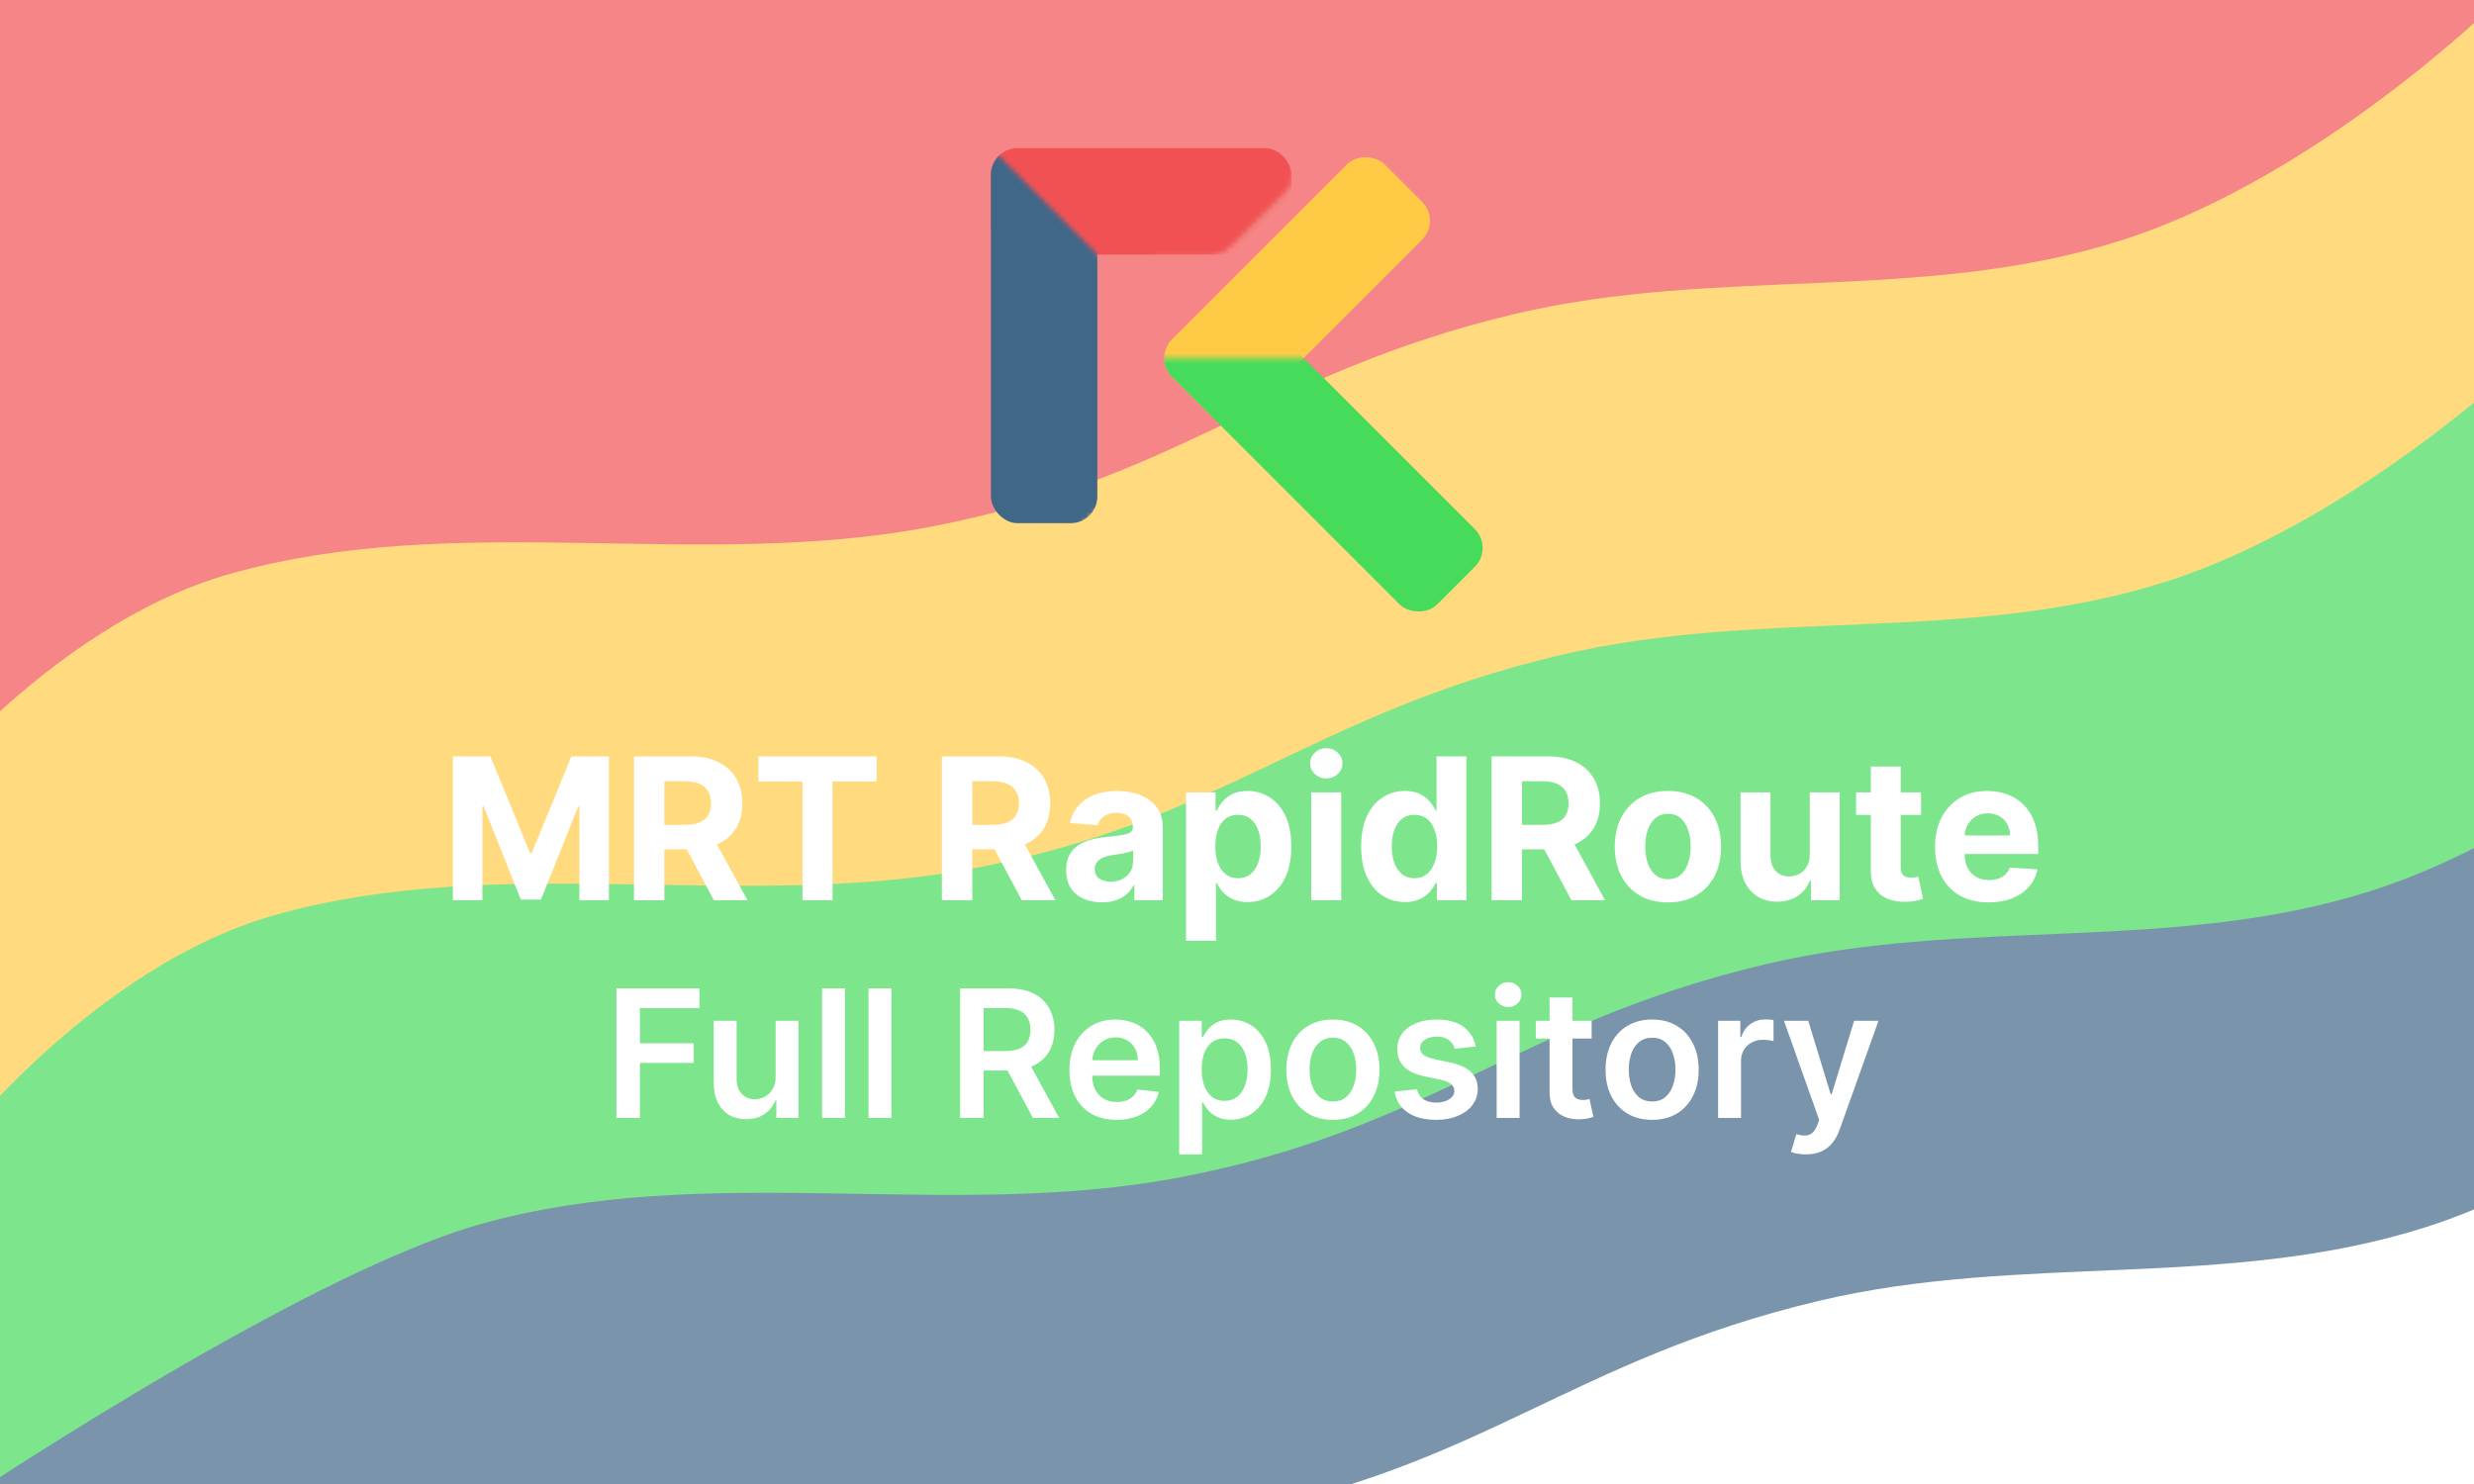 <svg width="500" height="300" viewBox="0 0 500 300" fill="none" xmlns="http://www.w3.org/2000/svg">
<g clip-path="url(#clip0_34_354)">
<rect width="500" height="300" fill="white"/>
<g opacity="0.7" filter="url(#filter0_f_34_354)">
<path d="M108 315.5C70.842 325.992 -10 332 -10 332L-26.5 -26L525 -43.5L566 200C566 200 530.167 235.255 490.5 248C450.273 260.925 408.604 253.214 367.5 263C317.626 274.874 299.857 296.378 249.5 306C202.646 314.953 153.907 302.538 108 315.5Z" fill="#416788"/>
<path d="M97 247.5C59.842 257.992 -10.5 305.5 -10.5 305.5V-27.5L526.5 -41.5L555 132C555 132 519.167 167.255 479.5 180C439.273 192.925 397.604 185.214 356.5 195C306.626 206.874 288.857 228.378 238.5 238C191.646 246.953 142.907 234.538 97 247.5Z" fill="#46DB5B"/>
<path d="M55.5 185C18.342 195.492 -10.5 233.5 -10.5 233.5L-36.5 -21.5H505L513.5 69.5C513.5 69.5 477.667 104.755 438 117.5C397.773 130.425 356.104 122.714 315 132.5C265.126 144.374 247.357 165.878 197 175.5C150.146 184.453 101.407 172.038 55.5 185Z" fill="#FFCB47"/>
<path d="M46.5 116C9.342 126.492 -19.5 164.5 -19.5 164.5L-33 -18L504.5 -13V0.5C504.5 0.5 468.667 35.755 429 48.5C388.773 61.425 347.104 53.714 306 63.5C256.126 75.374 238.357 96.878 188 106.5C141.146 115.453 92.407 103.038 46.5 116Z" fill="#F15152"/>
</g>
<g filter="url(#filter1_d_34_354)">
<path d="M90.528 151.909H98.114L106.125 171.455H106.466L114.477 151.909H122.062V181H116.097V162.065H115.855L108.327 180.858H104.264L96.736 161.994H96.494V181H90.528V151.909ZM127.13 181V151.909H138.607C140.804 151.909 142.679 152.302 144.232 153.088C145.795 153.865 146.983 154.968 147.798 156.398C148.621 157.818 149.033 159.49 149.033 161.412C149.033 163.344 148.617 165.006 147.783 166.398C146.95 167.78 145.743 168.841 144.161 169.58C142.589 170.318 140.686 170.688 138.451 170.688H130.766V165.744H137.457C138.631 165.744 139.606 165.583 140.383 165.261C141.159 164.939 141.737 164.456 142.116 163.812C142.504 163.169 142.698 162.368 142.698 161.412C142.698 160.446 142.504 159.632 142.116 158.969C141.737 158.306 141.155 157.804 140.369 157.463C139.592 157.113 138.612 156.938 137.428 156.938H133.281V181H127.13ZM142.84 167.761L150.07 181H143.281L136.207 167.761H142.84ZM152.272 156.98V151.909H176.164V156.98H167.258V181H161.178V156.98H152.272ZM189.357 181V151.909H200.834C203.031 151.909 204.906 152.302 206.459 153.088C208.021 153.865 209.21 154.968 210.024 156.398C210.848 157.818 211.26 159.49 211.26 161.412C211.26 163.344 210.843 165.006 210.01 166.398C209.177 167.78 207.969 168.841 206.388 169.58C204.816 170.318 202.912 170.688 200.678 170.688H192.993V165.744H199.683C200.857 165.744 201.833 165.583 202.609 165.261C203.386 164.939 203.964 164.456 204.342 163.812C204.731 163.169 204.925 162.368 204.925 161.412C204.925 160.446 204.731 159.632 204.342 158.969C203.964 158.306 203.381 157.804 202.595 157.463C201.819 157.113 200.839 156.938 199.655 156.938H195.507V181H189.357ZM205.067 167.761L212.297 181H205.507L198.433 167.761H205.067ZM221.714 181.412C220.322 181.412 219.082 181.17 217.993 180.688C216.904 180.195 216.042 179.471 215.408 178.514C214.783 177.548 214.47 176.346 214.47 174.906C214.47 173.694 214.693 172.676 215.138 171.852C215.583 171.028 216.189 170.366 216.956 169.864C217.723 169.362 218.594 168.983 219.57 168.727C220.554 168.472 221.587 168.292 222.666 168.188C223.935 168.055 224.958 167.932 225.734 167.818C226.511 167.695 227.074 167.515 227.425 167.278C227.775 167.042 227.95 166.691 227.95 166.227V166.142C227.95 165.242 227.666 164.546 227.098 164.054C226.539 163.562 225.744 163.315 224.712 163.315C223.623 163.315 222.756 163.557 222.112 164.04C221.468 164.513 221.042 165.11 220.834 165.83L215.237 165.375C215.521 164.049 216.08 162.903 216.913 161.938C217.747 160.962 218.821 160.214 220.138 159.693C221.464 159.163 222.998 158.898 224.74 158.898C225.952 158.898 227.112 159.04 228.22 159.324C229.338 159.608 230.327 160.048 231.189 160.645C232.06 161.241 232.747 162.009 233.249 162.946C233.75 163.874 234.001 164.987 234.001 166.284V181H228.263V177.974H228.092C227.742 178.656 227.273 179.258 226.686 179.778C226.099 180.29 225.393 180.692 224.57 180.986C223.746 181.27 222.794 181.412 221.714 181.412ZM223.447 177.236C224.338 177.236 225.124 177.061 225.805 176.71C226.487 176.35 227.022 175.867 227.411 175.261C227.799 174.655 227.993 173.969 227.993 173.202V170.886C227.804 171.009 227.543 171.123 227.212 171.227C226.89 171.322 226.525 171.412 226.118 171.497C225.711 171.573 225.304 171.644 224.896 171.71C224.489 171.767 224.12 171.819 223.788 171.866C223.078 171.971 222.458 172.136 221.928 172.364C221.397 172.591 220.985 172.899 220.692 173.287C220.398 173.666 220.251 174.139 220.251 174.707C220.251 175.531 220.55 176.161 221.146 176.597C221.752 177.023 222.519 177.236 223.447 177.236ZM238.696 189.182V159.182H244.662V162.847H244.932C245.197 162.259 245.58 161.663 246.082 161.057C246.594 160.441 247.257 159.93 248.071 159.523C248.895 159.106 249.918 158.898 251.139 158.898C252.73 158.898 254.198 159.314 255.543 160.148C256.887 160.972 257.962 162.217 258.767 163.884C259.572 165.541 259.974 167.619 259.974 170.119C259.974 172.553 259.581 174.608 258.795 176.284C258.019 177.951 256.958 179.215 255.614 180.077C254.278 180.929 252.782 181.355 251.125 181.355C249.951 181.355 248.952 181.161 248.128 180.773C247.313 180.384 246.646 179.897 246.125 179.31C245.604 178.713 245.206 178.112 244.932 177.506H244.747V189.182H238.696ZM244.619 170.091C244.619 171.388 244.799 172.52 245.159 173.486C245.519 174.452 246.04 175.205 246.722 175.744C247.403 176.275 248.232 176.54 249.207 176.54C250.192 176.54 251.026 176.27 251.707 175.73C252.389 175.181 252.905 174.423 253.256 173.457C253.616 172.482 253.795 171.36 253.795 170.091C253.795 168.831 253.62 167.723 253.27 166.767C252.92 165.811 252.403 165.062 251.722 164.523C251.04 163.983 250.202 163.713 249.207 163.713C248.223 163.713 247.389 163.973 246.707 164.494C246.035 165.015 245.519 165.754 245.159 166.71C244.799 167.667 244.619 168.794 244.619 170.091ZM264.009 181V159.182H270.06V181H264.009ZM267.048 156.369C266.149 156.369 265.377 156.071 264.733 155.474C264.098 154.868 263.781 154.144 263.781 153.301C263.781 152.468 264.098 151.753 264.733 151.156C265.377 150.55 266.149 150.247 267.048 150.247C267.948 150.247 268.715 150.55 269.349 151.156C269.993 151.753 270.315 152.468 270.315 153.301C270.315 154.144 269.993 154.868 269.349 155.474C268.715 156.071 267.948 156.369 267.048 156.369ZM282.947 181.355C281.29 181.355 279.789 180.929 278.444 180.077C277.109 179.215 276.048 177.951 275.262 176.284C274.486 174.608 274.097 172.553 274.097 170.119C274.097 167.619 274.5 165.541 275.305 163.884C276.11 162.217 277.18 160.972 278.515 160.148C279.86 159.314 281.332 158.898 282.933 158.898C284.154 158.898 285.172 159.106 285.987 159.523C286.81 159.93 287.473 160.441 287.975 161.057C288.487 161.663 288.875 162.259 289.14 162.847H289.325V151.909H295.362V181H289.396V177.506H289.14C288.856 178.112 288.453 178.713 287.933 179.31C287.421 179.897 286.754 180.384 285.93 180.773C285.115 181.161 284.121 181.355 282.947 181.355ZM284.864 176.54C285.84 176.54 286.664 176.275 287.336 175.744C288.018 175.205 288.539 174.452 288.898 173.486C289.268 172.52 289.452 171.388 289.452 170.091C289.452 168.794 289.272 167.667 288.913 166.71C288.553 165.754 288.032 165.015 287.35 164.494C286.668 163.973 285.84 163.713 284.864 163.713C283.87 163.713 283.032 163.983 282.35 164.523C281.668 165.062 281.152 165.811 280.802 166.767C280.451 167.723 280.276 168.831 280.276 170.091C280.276 171.36 280.451 172.482 280.802 173.457C281.162 174.423 281.678 175.181 282.35 175.73C283.032 176.27 283.87 176.54 284.864 176.54ZM300.45 181V151.909H311.928C314.125 151.909 316 152.302 317.553 153.088C319.115 153.865 320.304 154.968 321.118 156.398C321.942 157.818 322.354 159.49 322.354 161.412C322.354 163.344 321.937 165.006 321.104 166.398C320.27 167.78 319.063 168.841 317.482 169.58C315.91 170.318 314.006 170.688 311.771 170.688H304.087V165.744H310.777C311.951 165.744 312.927 165.583 313.703 165.261C314.48 164.939 315.057 164.456 315.436 163.812C315.824 163.169 316.018 162.368 316.018 161.412C316.018 160.446 315.824 159.632 315.436 158.969C315.057 158.306 314.475 157.804 313.689 157.463C312.912 157.113 311.932 156.938 310.749 156.938H306.601V181H300.45ZM316.161 167.761L323.391 181H316.601L309.527 167.761H316.161ZM336.093 181.426C333.887 181.426 331.978 180.957 330.369 180.02C328.768 179.073 327.532 177.757 326.661 176.071C325.79 174.376 325.354 172.411 325.354 170.176C325.354 167.922 325.79 165.953 326.661 164.267C327.532 162.572 328.768 161.256 330.369 160.318C331.978 159.371 333.887 158.898 336.093 158.898C338.299 158.898 340.203 159.371 341.803 160.318C343.413 161.256 344.654 162.572 345.525 164.267C346.396 165.953 346.832 167.922 346.832 170.176C346.832 172.411 346.396 174.376 345.525 176.071C344.654 177.757 343.413 179.073 341.803 180.02C340.203 180.957 338.299 181.426 336.093 181.426ZM336.121 176.739C337.125 176.739 337.963 176.455 338.636 175.886C339.308 175.309 339.815 174.523 340.156 173.528C340.506 172.534 340.681 171.402 340.681 170.134C340.681 168.865 340.506 167.733 340.156 166.739C339.815 165.744 339.308 164.958 338.636 164.381C337.963 163.803 337.125 163.514 336.121 163.514C335.108 163.514 334.256 163.803 333.565 164.381C332.883 164.958 332.367 165.744 332.016 166.739C331.675 167.733 331.505 168.865 331.505 170.134C331.505 171.402 331.675 172.534 332.016 173.528C332.367 174.523 332.883 175.309 333.565 175.886C334.256 176.455 335.108 176.739 336.121 176.739ZM364.758 171.71V159.182H370.809V181H364.999V177.037H364.772C364.28 178.315 363.46 179.343 362.315 180.119C361.178 180.896 359.791 181.284 358.153 181.284C356.694 181.284 355.411 180.953 354.303 180.29C353.195 179.627 352.329 178.685 351.704 177.463C351.088 176.241 350.776 174.778 350.766 173.074V159.182H356.817V171.994C356.827 173.282 357.173 174.3 357.854 175.048C358.536 175.796 359.45 176.17 360.596 176.17C361.325 176.17 362.007 176.005 362.641 175.673C363.276 175.332 363.787 174.83 364.175 174.168C364.573 173.505 364.767 172.686 364.758 171.71ZM387.254 159.182V163.727H374.115V159.182H387.254ZM377.098 153.955H383.149V174.295C383.149 174.854 383.234 175.29 383.405 175.602C383.575 175.905 383.812 176.118 384.115 176.241C384.428 176.365 384.787 176.426 385.195 176.426C385.479 176.426 385.763 176.402 386.047 176.355C386.331 176.298 386.549 176.256 386.7 176.227L387.652 180.73C387.349 180.825 386.923 180.934 386.374 181.057C385.824 181.189 385.157 181.27 384.371 181.298C382.912 181.355 381.634 181.161 380.536 180.716C379.446 180.271 378.599 179.58 377.993 178.642C377.387 177.705 377.089 176.521 377.098 175.091V153.955ZM400.905 181.426C398.661 181.426 396.729 180.972 395.109 180.062C393.5 179.144 392.259 177.847 391.388 176.17C390.517 174.485 390.081 172.491 390.081 170.19C390.081 167.946 390.517 165.976 391.388 164.281C392.259 162.586 393.485 161.265 395.067 160.318C396.658 159.371 398.523 158.898 400.663 158.898C402.103 158.898 403.443 159.13 404.683 159.594C405.933 160.048 407.022 160.735 407.95 161.653C408.888 162.572 409.617 163.727 410.138 165.119C410.659 166.502 410.919 168.121 410.919 169.977V171.639H392.496V167.889H405.223C405.223 167.018 405.034 166.246 404.655 165.574C404.276 164.902 403.75 164.376 403.078 163.997C402.415 163.609 401.643 163.415 400.763 163.415C399.844 163.415 399.03 163.628 398.32 164.054C397.619 164.471 397.07 165.034 396.672 165.744C396.274 166.445 396.071 167.226 396.061 168.088V171.653C396.061 172.733 396.26 173.666 396.658 174.452C397.065 175.238 397.638 175.844 398.376 176.27C399.115 176.696 399.991 176.909 401.004 176.909C401.677 176.909 402.292 176.814 402.851 176.625C403.41 176.436 403.888 176.152 404.286 175.773C404.683 175.394 404.986 174.93 405.195 174.381L410.791 174.75C410.507 176.095 409.925 177.269 409.044 178.273C408.173 179.267 407.046 180.044 405.663 180.602C404.29 181.152 402.704 181.426 400.905 181.426Z" fill="white"/>
</g>
<g filter="url(#filter2_d_34_354)">
<path d="M123.582 225V198.818H140.355V202.794H128.325V209.902H139.205V213.878H128.325V225H123.582ZM155.757 216.741V205.364H160.385V225H155.897V221.51H155.693C155.25 222.609 154.521 223.509 153.507 224.207C152.501 224.906 151.261 225.256 149.787 225.256C148.5 225.256 147.362 224.97 146.373 224.399C145.393 223.82 144.626 222.98 144.072 221.881C143.518 220.773 143.241 219.435 143.241 217.866V205.364H147.869V217.151C147.869 218.395 148.21 219.384 148.892 220.116C149.574 220.849 150.468 221.216 151.576 221.216C152.258 221.216 152.919 221.05 153.558 220.717C154.197 220.385 154.721 219.891 155.13 219.234C155.548 218.57 155.757 217.739 155.757 216.741ZM169.771 198.818V225H165.143V198.818H169.771ZM179.158 198.818V225H174.53V198.818H179.158ZM193.051 225V198.818H202.869C204.881 198.818 206.568 199.168 207.932 199.866C209.304 200.565 210.339 201.545 211.038 202.807C211.746 204.06 212.099 205.521 212.099 207.192C212.099 208.871 211.741 210.328 211.026 211.564C210.318 212.791 209.274 213.741 207.893 214.415C206.513 215.08 204.817 215.412 202.805 215.412H195.812V211.474H202.166C203.342 211.474 204.305 211.312 205.055 210.989C205.805 210.656 206.359 210.175 206.717 209.544C207.084 208.905 207.267 208.121 207.267 207.192C207.267 206.263 207.084 205.47 206.717 204.814C206.351 204.149 205.793 203.646 205.043 203.305C204.293 202.956 203.325 202.781 202.141 202.781H197.794V225H193.051ZM206.577 213.136L213.058 225H207.766L201.399 213.136H206.577ZM224.673 225.384C222.704 225.384 221.004 224.974 219.572 224.156C218.148 223.33 217.053 222.162 216.286 220.653C215.519 219.136 215.136 217.351 215.136 215.297C215.136 213.277 215.519 211.504 216.286 209.979C217.062 208.445 218.144 207.251 219.533 206.399C220.923 205.538 222.555 205.108 224.43 205.108C225.64 205.108 226.782 205.304 227.856 205.696C228.938 206.08 229.893 206.676 230.719 207.486C231.555 208.295 232.211 209.327 232.688 210.58C233.165 211.824 233.404 213.307 233.404 215.028V216.447H217.309V213.328H228.968C228.96 212.442 228.768 211.653 228.393 210.963C228.018 210.264 227.494 209.714 226.82 209.314C226.156 208.913 225.38 208.713 224.494 208.713C223.548 208.713 222.717 208.943 222.001 209.403C221.285 209.855 220.727 210.452 220.326 211.193C219.934 211.926 219.734 212.732 219.725 213.609V216.332C219.725 217.474 219.934 218.455 220.352 219.273C220.769 220.082 221.353 220.705 222.103 221.139C222.853 221.565 223.731 221.778 224.737 221.778C225.41 221.778 226.019 221.685 226.565 221.497C227.11 221.301 227.583 221.016 227.984 220.641C228.384 220.266 228.687 219.801 228.891 219.247L233.212 219.733C232.94 220.875 232.42 221.872 231.653 222.724C230.894 223.568 229.923 224.224 228.738 224.693C227.553 225.153 226.198 225.384 224.673 225.384ZM237.319 232.364V205.364H241.87V208.611H242.139C242.377 208.134 242.714 207.626 243.149 207.089C243.583 206.544 244.172 206.08 244.913 205.696C245.654 205.304 246.6 205.108 247.751 205.108C249.268 205.108 250.636 205.496 251.855 206.271C253.082 207.038 254.054 208.176 254.77 209.685C255.494 211.185 255.856 213.026 255.856 215.207C255.856 217.364 255.502 219.196 254.795 220.705C254.088 222.213 253.125 223.364 251.906 224.156C250.687 224.949 249.306 225.345 247.764 225.345C246.639 225.345 245.706 225.158 244.964 224.783C244.223 224.408 243.626 223.956 243.174 223.428C242.731 222.891 242.386 222.384 242.139 221.906H241.947V232.364H237.319ZM241.858 215.182C241.858 216.452 242.037 217.564 242.395 218.518C242.761 219.473 243.285 220.219 243.967 220.756C244.657 221.284 245.493 221.548 246.473 221.548C247.495 221.548 248.352 221.276 249.042 220.73C249.733 220.176 250.252 219.422 250.602 218.467C250.96 217.504 251.139 216.409 251.139 215.182C251.139 213.963 250.964 212.881 250.615 211.935C250.265 210.989 249.745 210.247 249.055 209.71C248.365 209.173 247.504 208.905 246.473 208.905C245.484 208.905 244.645 209.165 243.954 209.685C243.264 210.205 242.74 210.933 242.382 211.871C242.032 212.808 241.858 213.912 241.858 215.182ZM268.385 225.384C266.467 225.384 264.805 224.962 263.399 224.118C261.993 223.274 260.902 222.094 260.126 220.577C259.359 219.06 258.975 217.287 258.975 215.259C258.975 213.23 259.359 211.453 260.126 209.928C260.902 208.402 261.993 207.217 263.399 206.374C264.805 205.53 266.467 205.108 268.385 205.108C270.302 205.108 271.964 205.53 273.37 206.374C274.777 207.217 275.863 208.402 276.63 209.928C277.406 211.453 277.794 213.23 277.794 215.259C277.794 217.287 277.406 219.06 276.63 220.577C275.863 222.094 274.777 223.274 273.37 224.118C271.964 224.962 270.302 225.384 268.385 225.384ZM268.41 221.676C269.45 221.676 270.319 221.391 271.018 220.82C271.717 220.24 272.237 219.464 272.578 218.493C272.927 217.521 273.102 216.439 273.102 215.246C273.102 214.044 272.927 212.957 272.578 211.986C272.237 211.006 271.717 210.226 271.018 209.646C270.319 209.067 269.45 208.777 268.41 208.777C267.345 208.777 266.458 209.067 265.751 209.646C265.052 210.226 264.528 211.006 264.179 211.986C263.838 212.957 263.667 214.044 263.667 215.246C263.667 216.439 263.838 217.521 264.179 218.493C264.528 219.464 265.052 220.24 265.751 220.82C266.458 221.391 267.345 221.676 268.41 221.676ZM297.241 210.554L293.023 211.014C292.903 210.588 292.695 210.188 292.396 209.812C292.107 209.438 291.714 209.135 291.22 208.905C290.726 208.675 290.121 208.56 289.405 208.56C288.442 208.56 287.632 208.768 286.976 209.186C286.328 209.604 286.009 210.145 286.017 210.81C286.009 211.381 286.217 211.845 286.643 212.203C287.078 212.561 287.794 212.855 288.791 213.085L292.141 213.801C293.999 214.202 295.379 214.837 296.283 215.706C297.195 216.575 297.655 217.713 297.663 219.119C297.655 220.355 297.293 221.446 296.577 222.392C295.869 223.33 294.885 224.062 293.624 224.591C292.362 225.119 290.913 225.384 289.277 225.384C286.874 225.384 284.939 224.881 283.473 223.875C282.007 222.861 281.134 221.45 280.852 219.643L285.365 219.209C285.57 220.095 286.004 220.764 286.669 221.216C287.334 221.668 288.199 221.893 289.264 221.893C290.364 221.893 291.246 221.668 291.911 221.216C292.584 220.764 292.92 220.206 292.92 219.541C292.92 218.979 292.703 218.514 292.268 218.148C291.842 217.781 291.178 217.5 290.274 217.304L286.925 216.601C285.041 216.209 283.648 215.548 282.744 214.619C281.841 213.682 281.393 212.497 281.402 211.065C281.393 209.855 281.722 208.807 282.386 207.92C283.06 207.026 283.993 206.335 285.186 205.849C286.388 205.355 287.773 205.108 289.341 205.108C291.642 205.108 293.453 205.598 294.774 206.578C296.104 207.558 296.926 208.884 297.241 210.554ZM301.479 225V205.364H306.107V225H301.479ZM303.806 202.577C303.073 202.577 302.442 202.334 301.914 201.848C301.386 201.354 301.121 200.761 301.121 200.071C301.121 199.372 301.386 198.78 301.914 198.294C302.442 197.8 303.073 197.553 303.806 197.553C304.548 197.553 305.178 197.8 305.698 198.294C306.227 198.78 306.491 199.372 306.491 200.071C306.491 200.761 306.227 201.354 305.698 201.848C305.178 202.334 304.548 202.577 303.806 202.577ZM320.672 205.364V208.943H309.383V205.364H320.672ZM312.17 200.659H316.798V219.094C316.798 219.716 316.892 220.193 317.079 220.526C317.275 220.849 317.531 221.071 317.846 221.19C318.162 221.31 318.511 221.369 318.895 221.369C319.184 221.369 319.449 221.348 319.687 221.305C319.934 221.263 320.122 221.224 320.25 221.19L321.029 224.808C320.782 224.893 320.429 224.987 319.968 225.089C319.517 225.192 318.963 225.251 318.306 225.268C317.147 225.303 316.103 225.128 315.174 224.744C314.245 224.352 313.508 223.747 312.963 222.929C312.426 222.111 312.162 221.088 312.17 219.861V200.659ZM332.896 225.384C330.979 225.384 329.317 224.962 327.911 224.118C326.504 223.274 325.413 222.094 324.638 220.577C323.871 219.06 323.487 217.287 323.487 215.259C323.487 213.23 323.871 211.453 324.638 209.928C325.413 208.402 326.504 207.217 327.911 206.374C329.317 205.53 330.979 205.108 332.896 205.108C334.814 205.108 336.476 205.53 337.882 206.374C339.288 207.217 340.375 208.402 341.142 209.928C341.918 211.453 342.305 213.23 342.305 215.259C342.305 217.287 341.918 219.06 341.142 220.577C340.375 222.094 339.288 223.274 337.882 224.118C336.476 224.962 334.814 225.384 332.896 225.384ZM332.922 221.676C333.962 221.676 334.831 221.391 335.53 220.82C336.229 220.24 336.749 219.464 337.089 218.493C337.439 217.521 337.614 216.439 337.614 215.246C337.614 214.044 337.439 212.957 337.089 211.986C336.749 211.006 336.229 210.226 335.53 209.646C334.831 209.067 333.962 208.777 332.922 208.777C331.857 208.777 330.97 209.067 330.263 209.646C329.564 210.226 329.04 211.006 328.69 211.986C328.349 212.957 328.179 214.044 328.179 215.246C328.179 216.439 328.349 217.521 328.69 218.493C329.04 219.464 329.564 220.24 330.263 220.82C330.97 221.391 331.857 221.676 332.922 221.676ZM346.233 225V205.364H350.721V208.636H350.925C351.283 207.503 351.897 206.629 352.766 206.016C353.644 205.393 354.645 205.082 355.77 205.082C356.026 205.082 356.311 205.095 356.627 205.121C356.951 205.138 357.219 205.168 357.432 205.21V209.467C357.236 209.399 356.925 209.339 356.499 209.288C356.081 209.229 355.676 209.199 355.284 209.199C354.441 209.199 353.682 209.382 353.009 209.749C352.344 210.107 351.82 210.605 351.436 211.244C351.053 211.884 350.861 212.621 350.861 213.456V225H346.233ZM363.981 232.364C363.35 232.364 362.766 232.313 362.229 232.21C361.701 232.116 361.279 232.006 360.964 231.878L362.038 228.273C362.711 228.469 363.312 228.563 363.84 228.554C364.369 228.545 364.833 228.379 365.234 228.055C365.643 227.74 365.988 227.212 366.269 226.47L366.665 225.409L359.545 205.364H364.454L368.979 220.193H369.184L373.722 205.364H378.644L370.782 227.378C370.415 228.418 369.93 229.308 369.325 230.05C368.719 230.8 367.978 231.371 367.1 231.763C366.231 232.163 365.191 232.364 363.981 232.364Z" fill="white"/>
</g>
<g filter="url(#filter3_d_34_354)">
<rect x="233.064" y="68.378" width="60.753" height="21.505" rx="5.376" transform="rotate(-45 233.064 68.378)" fill="#FFCB47"/>
<mask id="mask0_34_354" style="mask-type:alpha" maskUnits="userSpaceOnUse" x="230" y="68" width="72" height="55">
<rect x="230.914" y="68.43" width="70.968" height="53.763" fill="#FFA500"/>
</mask>
<g mask="url(#mask0_34_354)">
<rect x="233.064" y="68.378" width="21.505" height="75.806" rx="5.376" transform="rotate(-45 233.064 68.378)" fill="#46DB5B"/>
</g>
<mask id="mask1_34_354" style="mask-type:alpha" maskUnits="userSpaceOnUse" x="194" y="22" width="68" height="83">
<path d="M243.28 47.462H235.753H234.409L224.462 50.957V104.72H194.624V23H261.022V30.796C261.022 32.345 260.406 33.83 259.311 34.926L248.979 45.258C247.567 46.669 245.653 47.462 243.656 47.462H243.28Z" fill="#D9D9D9" stroke="black" stroke-width="0.538"/>
</mask>
<g mask="url(#mask1_34_354)">
<rect x="200.269" y="25.957" width="60.753" height="21.505" rx="5.376" fill="#F15152"/>
<mask id="mask2_34_354" style="mask-type:alpha" maskUnits="userSpaceOnUse" x="162" y="24" width="86" height="87">
<rect x="199.249" y="24.882" width="68.265" height="52.644" transform="rotate(45 199.249 24.882)" fill="#FFA500"/>
</mask>
<g mask="url(#mask2_34_354)">
<rect x="200.269" y="25.957" width="21.505" height="75.806" rx="5.376" fill="#416788"/>
</g>
</g>
</g>
</g>
<defs>
<filter id="filter0_f_34_354" x="-40.5" y="-47.5" width="610.5" height="383.5" filterUnits="userSpaceOnUse" color-interpolation-filters="sRGB">
<feFlood flood-opacity="0" result="BackgroundImageFix"/>
<feBlend mode="normal" in="SourceGraphic" in2="BackgroundImageFix" result="shape"/>
<feGaussianBlur stdDeviation="2" result="effect1_foregroundBlur_34_354"/>
</filter>
<filter id="filter1_d_34_354" x="85.528" y="145.247" width="332.391" height="50.935" filterUnits="userSpaceOnUse" color-interpolation-filters="sRGB">
<feFlood flood-opacity="0" result="BackgroundImageFix"/>
<feColorMatrix in="SourceAlpha" type="matrix" values="0 0 0 0 0 0 0 0 0 0 0 0 0 0 0 0 0 0 127 0" result="hardAlpha"/>
<feOffset dx="1" dy="1"/>
<feGaussianBlur stdDeviation="3"/>
<feComposite in2="hardAlpha" operator="out"/>
<feColorMatrix type="matrix" values="0 0 0 0 0 0 0 0 0 0 0 0 0 0 0 0 0 0 0.25 0"/>
<feBlend mode="normal" in2="BackgroundImageFix" result="effect1_dropShadow_34_354"/>
<feBlend mode="normal" in="SourceGraphic" in2="effect1_dropShadow_34_354" result="shape"/>
</filter>
<filter id="filter2_d_34_354" x="118.582" y="192.553" width="267.062" height="46.811" filterUnits="userSpaceOnUse" color-interpolation-filters="sRGB">
<feFlood flood-opacity="0" result="BackgroundImageFix"/>
<feColorMatrix in="SourceAlpha" type="matrix" values="0 0 0 0 0 0 0 0 0 0 0 0 0 0 0 0 0 0 127 0" result="hardAlpha"/>
<feOffset dx="1" dy="1"/>
<feGaussianBlur stdDeviation="3"/>
<feComposite in2="hardAlpha" operator="out"/>
<feColorMatrix type="matrix" values="0 0 0 0 0 0 0 0 0 0 0 0 0 0 0 0 0 0 0.25 0"/>
<feBlend mode="normal" in2="BackgroundImageFix" result="effect1_dropShadow_34_354"/>
<feBlend mode="normal" in="SourceGraphic" in2="effect1_dropShadow_34_354" result="shape"/>
</filter>
<filter id="filter3_d_34_354" x="190.355" y="23" width="115.527" height="108" filterUnits="userSpaceOnUse" color-interpolation-filters="sRGB">
<feFlood flood-opacity="0" result="BackgroundImageFix"/>
<feColorMatrix in="SourceAlpha" type="matrix" values="0 0 0 0 0 0 0 0 0 0 0 0 0 0 0 0 0 0 127 0" result="hardAlpha"/>
<feOffset dy="4"/>
<feGaussianBlur stdDeviation="2"/>
<feComposite in2="hardAlpha" operator="out"/>
<feColorMatrix type="matrix" values="0 0 0 0 0 0 0 0 0 0 0 0 0 0 0 0 0 0 0.25 0"/>
<feBlend mode="normal" in2="BackgroundImageFix" result="effect1_dropShadow_34_354"/>
<feBlend mode="normal" in="SourceGraphic" in2="effect1_dropShadow_34_354" result="shape"/>
</filter>
<clipPath id="clip0_34_354">
<rect width="500" height="300" fill="white"/>
</clipPath>
</defs>
</svg>
